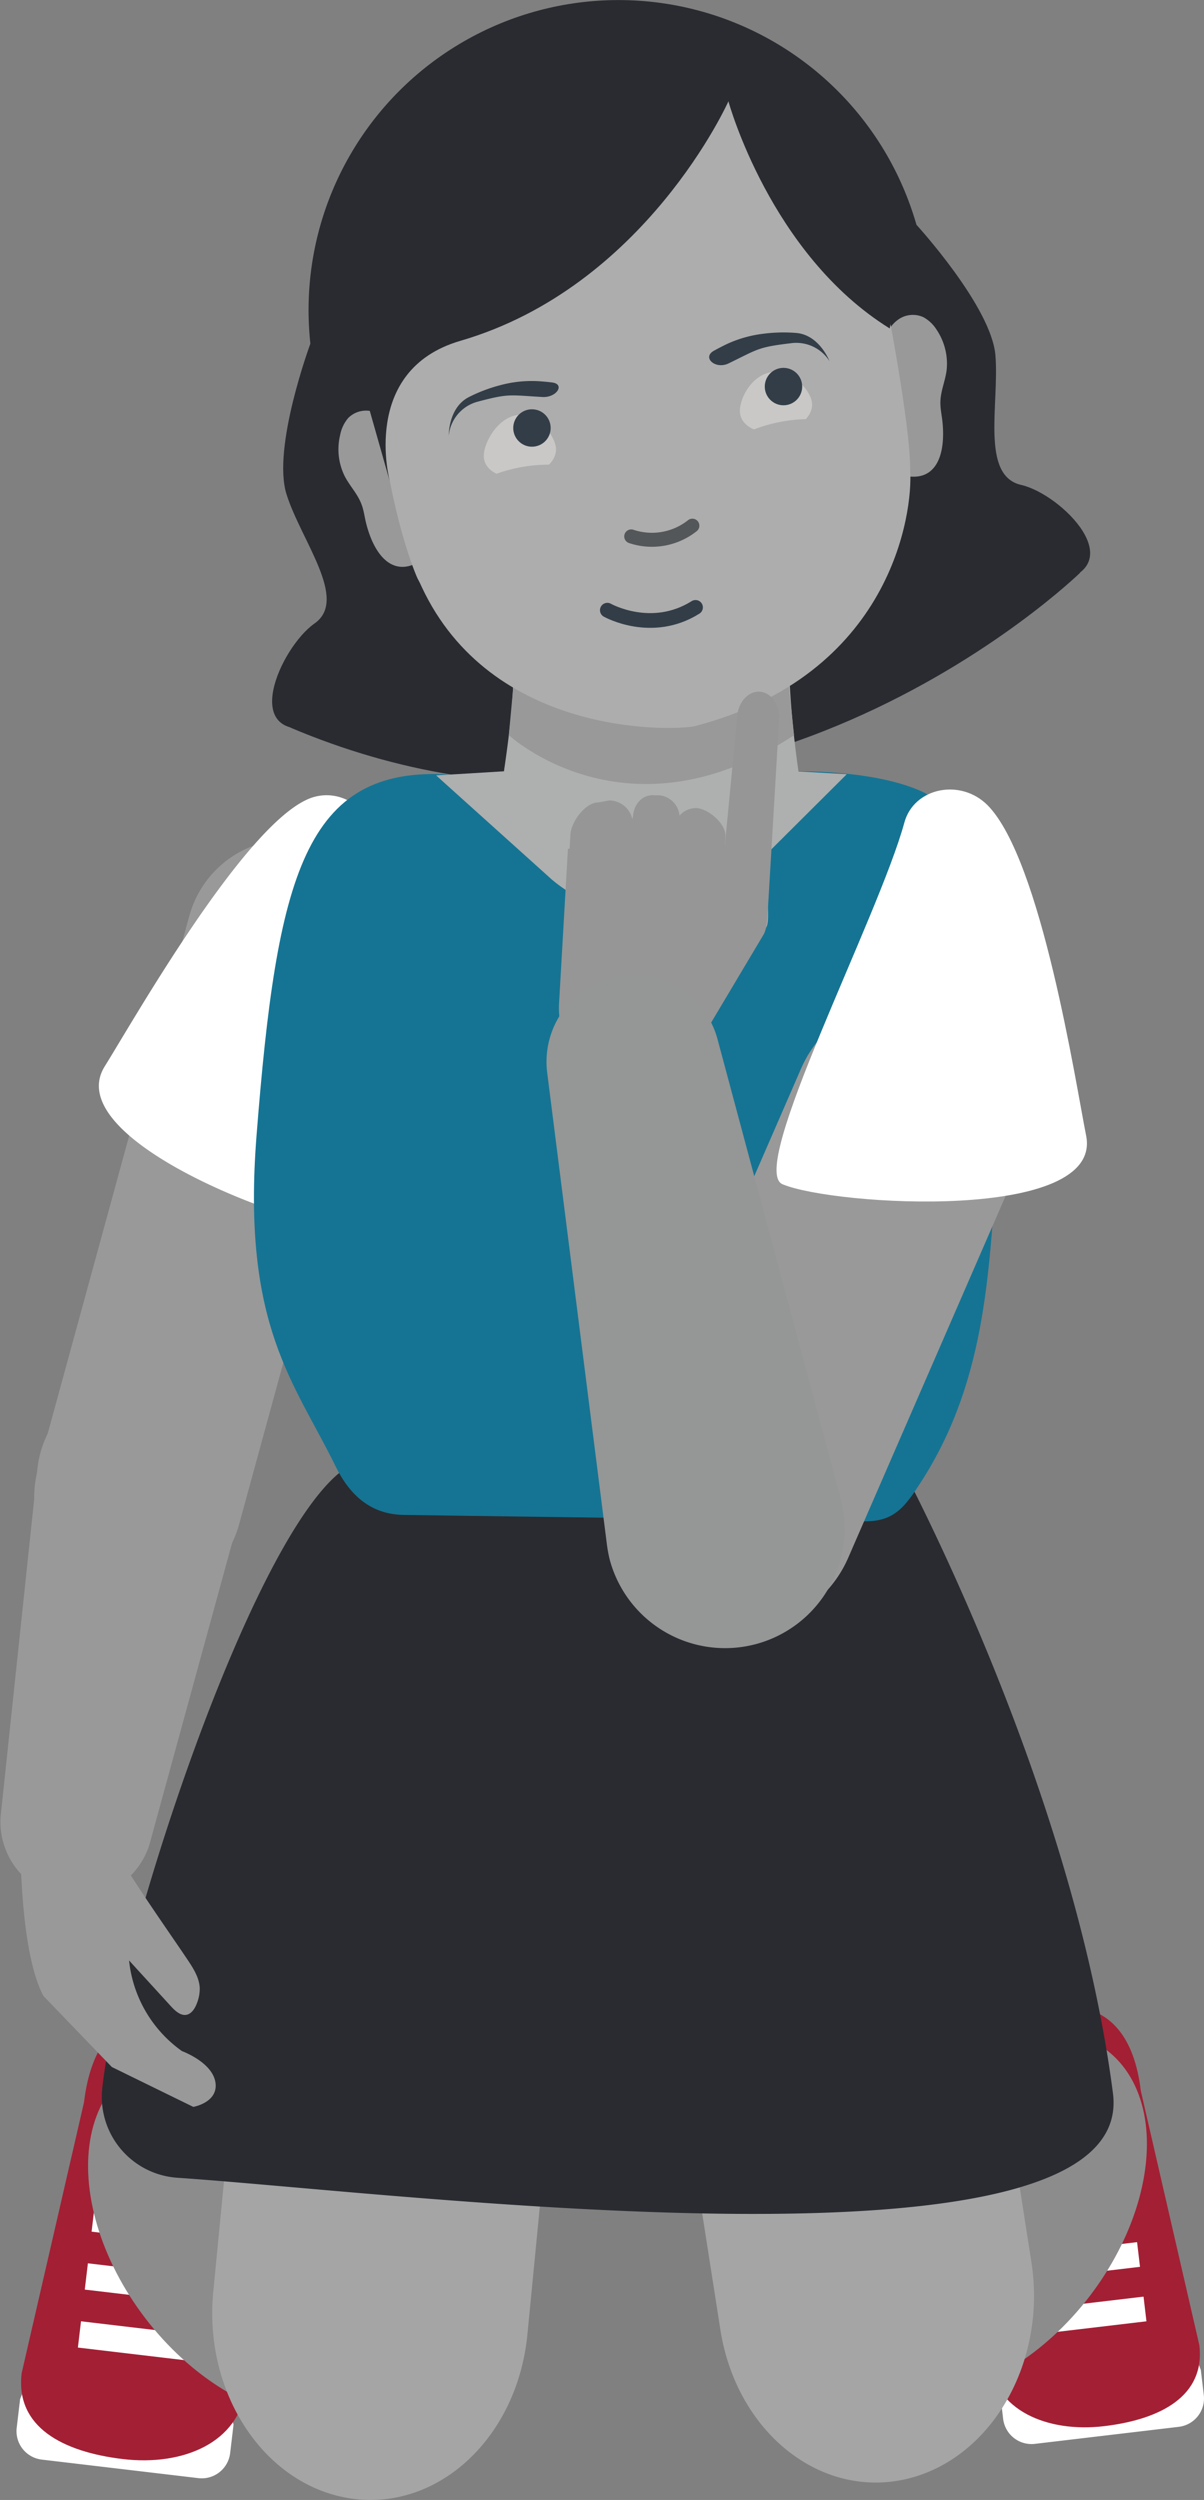 <svg xmlns="http://www.w3.org/2000/svg" viewBox="0 0 202.05 419.45"><rect x="0" y="0" width="202.05" height="419.45" fill="#808080" stroke="none"/><defs><style>.cls-1{fill:#fff;}.cls-2{fill:#a31f34;}.cls-3{fill:#8c8c8c;}.cls-4{fill:#a5a5a5;}.cls-5{fill:#292b30;}.cls-11,.cls-12,.cls-15,.cls-6{fill:none;stroke-linecap:round;stroke-miterlimit:10;}.cls-15,.cls-6{stroke:#999;}.cls-6{stroke-width:35px;}.cls-7{fill:#999;}.cls-8{fill:#157493;}.cls-9{fill:#aeafaf;}.cls-10{fill:#adadad;}.cls-11{stroke:#333d47;stroke-width:2.47px;}.cls-12{stroke:#545759;stroke-width:2.35px;}.cls-13{fill:#333d47;}.cls-14{fill:#c9c8c7;}.cls-15{stroke-width:40px;}.cls-16{fill:#bfc1c1;}.cls-17{fill:#969696;}.cls-18{fill:#959696;}</style></defs><g id="Layer_2" data-name="Layer 2"><g id="Girl"><polygon class="cls-1" points="201.51 397.61 198.55 390.11 169.64 394.31 167.84 401.6 177.35 403.52 201.51 397.61"/><path class="cls-1" d="M173.05,399.58h24.31a4.8,4.8,0,0,1,4.8,4.8v4.27a0,0,0,0,1,0,0H168.25a0,0,0,0,1,0,0v-4.27A4.8,4.8,0,0,1,173.05,399.58Z" transform="translate(416.63 783.65) rotate(173.25)"/><path class="cls-2" d="M185.27,407.07h0c9.5-1.13,17-5.06,16-13.58l-9.83-42.71c-1-8.52-5-15.12-14.5-14h0c-9.51,1.13-11.84,8.48-10.83,17l-.18,42.14C166.94,404.44,175.76,408.19,185.27,407.07Z"/><rect class="cls-1" x="170.11" y="359" width="18.85" height="4.17" transform="translate(400.27 698.57) rotate(173.25)"/><rect class="cls-1" x="171.19" y="368.14" width="18.85" height="4.17" transform="translate(403.5 716.66) rotate(173.25)"/><rect class="cls-1" x="172.27" y="377.28" width="18.85" height="4.17" transform="translate(406.73 734.75) rotate(173.25)"/><rect class="cls-1" x="173.35" y="386.42" width="18.85" height="4.17" transform="translate(409.96 752.84) rotate(173.25)"/><polygon class="cls-1" points="3.37 402.54 6.52 394.56 37.27 399.02 39.18 406.78 29.06 408.82 3.37 402.54"/><path class="cls-1" d="M2.67,404.62H38.74a0,0,0,0,1,0,0v4.85a4.8,4.8,0,0,1-4.8,4.8H7.47a4.8,4.8,0,0,1-4.8-4.8v-4.85a0,0,0,0,1,0,0Z" transform="translate(48.28 0.4) rotate(6.75)"/><path class="cls-2" d="M20.64,412.59h0c-10.11-1.2-18.11-5.38-17-14.44l10.46-45.43c1.07-9.06,5.31-16.08,15.42-14.89h0c10.11,1.2,12.59,9,11.52,18.08l.19,44.82C40.13,409.8,30.75,413.79,20.64,412.59Z"/><rect class="cls-1" x="16.72" y="361.47" width="20.05" height="4.44" transform="translate(42.94 -0.62) rotate(6.75)"/><rect class="cls-1" x="15.56" y="371.19" width="20.05" height="4.44" transform="translate(44.07 -0.42) rotate(6.75)"/><rect class="cls-1" x="14.41" y="380.91" width="20.05" height="4.44" transform="translate(45.21 -0.22) rotate(6.75)"/><rect class="cls-1" x="13.26" y="390.63" width="20.05" height="4.44" transform="translate(46.34 -0.01) rotate(6.75)"/><ellipse class="cls-3" cx="164.71" cy="371.41" rx="34.55" ry="22.83" transform="translate(-230.23 276.05) rotate(-52.51)"/><ellipse class="cls-3" cx="42.54" cy="375.11" rx="22.83" ry="34.55" transform="translate(-219.52 103.37) rotate(-37.49)"/><path class="cls-4" d="M59.13,419.24h0c-14.56-2-25-17.51-23.34-34.7L39.33,348a1.71,1.71,0,0,1,1.8-1.68l49.5,6.71a1.87,1.87,0,0,1,1.43,2.11l-3.55,36.52C86.84,408.88,73.69,421.22,59.13,419.24Z"/><path class="cls-4" d="M151.81,416h0c-14.41,3.15-28.25-8.1-30.92-25.12l-5.65-36.14a1.92,1.92,0,0,1,1.3-2.23l49-10.69a1.65,1.65,0,0,1,1.88,1.53l5.66,36.14C175.74,396.48,166.22,412.83,151.81,416Z"/><path class="cls-5" d="M150.33,244.21s29.62,54.3,36.44,107c4.22,32.54-119.25,16.71-157,14.18a13.6,13.6,0,0,1-12.61-15c2.51-23.4,24.47-91.5,40.18-103.58Z"/><line class="cls-6" x1="48.65" y1="158.29" x2="23.24" y2="251.16"/><path class="cls-7" d="M40.64,252.71,25.12,309.34a12.79,12.79,0,0,1-25-4.73l6.18-58.39a17.56,17.56,0,0,1,34.92,3.7A18.33,18.33,0,0,1,40.64,252.71Z"/><path class="cls-7" d="M30.54,344.14a21.32,21.32,0,0,1-8.88-15.21h0l7,7.66c.68.74,1.52,1.55,2.47,1.48s1.59-1.06,1.93-2a6.59,6.59,0,0,0,.46-2.49c-.07-1.87-1.23-3.56-2.3-5.15-2.95-4.38-7-10.1-10.13-15.16.28-1.52.56-3,.83-4.35a9.36,9.36,0,0,0-10.53-11.1h0a9.37,9.37,0,0,0-8,9.33c0,8.63.69,21.79,3.91,27.75l11.47,11.91,13.67,6.69s4.25-.74,3.71-4.13S30.54,344.14,30.54,344.14Z"/><path class="cls-1" d="M62.53,142.15a7.78,7.78,0,0,0-11-8c-11,5-29.24,37.22-33.95,44.76-7.71,12.32,32,27.16,40.73,27.16C64.32,206.06,60.56,158.55,62.53,142.15Z"/><path class="cls-8" d="M130.85,129.44s14.89-.72,23.88,3.37c9.94,4.52,14.46,37.51,12.74,59.82-1.47,19.23-1.54,38.28-12.82,55.88-2.74,4.28-4.56,6.81-9.63,6.74L67.8,254.18c-5.53-.08-9.08-3.24-11.51-8.21-6.93-14.16-15.74-23.57-13.24-55.44,3.41-43.44,8.05-62.06,32.33-60.58"/><path class="cls-5" d="M181.29,96.07s-58.69,57.31-132.58,26l73.12-26.66Z"/><path class="cls-5" d="M52.09,57.65s-6.48,17.49-4,25.31,10.43,17.63,4.69,21.65-12.91,20,.62,17.39l66.85-13.11"/><path class="cls-5" d="M153.79,37.71s12.6,13.75,13.26,21.93-2.52,20.16,4.31,21.72,19,13.79,5.47,16.44L110,110.9"/><path class="cls-9" d="M134,129.44A166.26,166.26,0,0,1,132.4,112c-.18-5.08-.17-9.92,0-14.5H86.18c0,14.61.53,17.37-1.61,31.91l-11.38.69,19.39,17.45a24.53,24.53,0,0,0,32.6-.8l16.92-16.85Z"/><path class="cls-7" d="M85.39,123.35s19.92,18.44,47.86,0l-1.54-14.63-45.19,2.45Z"/><circle class="cls-5" cx="103.79" cy="52.02" r="52.01"/><path class="cls-7" d="M147.84,57.77l1.47-2.63a4.91,4.91,0,0,1,1.25-1.39,4.23,4.23,0,0,1,4.42-.52,6.08,6.08,0,0,1,2.24,2.16,10.19,10.19,0,0,1,1.64,6.7c-.23,1.88-1.05,3.57-1.05,5.5,0,1.12.27,2.26.37,3.38.48,5.22-1,9.26-5.23,9a5,5,0,0,1-4.3-2C147,75.66,141.53,59.18,147.84,57.77Z"/><path class="cls-7" d="M66.71,72l-2.27-2a4.89,4.89,0,0,0-1.65-.88,4.23,4.23,0,0,0-4.34,1A6.16,6.16,0,0,0,57.08,73a10.15,10.15,0,0,0,.75,6.86c.86,1.69,2.2,3,2.86,4.82.38,1,.51,2.21.8,3.3,1.33,5.07,4.13,8.35,8,6.7a5,5,0,0,0,3.35-3.37C73.63,88.55,73.13,71.2,66.71,72Z"/><path class="cls-10" d="M152.74,78.93h0c.49,7-3.05,34.35-36.28,42.94h0c-4.43.78-34.08,1.49-45.71-23.44-.19-.44-.42-.91-.7-1.42,0,0-5-10.81-6.9-32.74-.14-.44-1.26-10.7-1.23-14.59C62,39.23,64.35,29,77,25l45.28-8c8.36-.88,21.76,6.86,26.38,33.11C148.62,50.14,152.81,71.18,152.74,78.93Z"/><path class="cls-5" d="M122.24,17s-13.9,31.14-45,40.19C60.36,62.13,65.42,80.79,65.42,80.79L56.89,50.74s-2.18-15.52,7.79-24.41S102.21,3.15,122.24,17Z"/><path class="cls-5" d="M122.24,17s7,25.67,27.07,38.11l1.76-10-7.31-19.83S130.93,12.09,122.24,17Z"/><path class="cls-11" d="M101.92,102.38s7.4,4.18,14.8-.47"/><path class="cls-12" d="M105.93,90a10.92,10.92,0,0,0,10.26-1.8"/><path class="cls-13" d="M122.21,61c-2.17,1-4.41-1-2.44-2.13.66-.37,1.39-.75,2.18-1.13A20.29,20.29,0,0,1,128.07,56a26.44,26.44,0,0,1,5.5-.14c3.94.3,5.63,4.73,5.63,4.73a6.6,6.6,0,0,0-6.5-3C127.14,58.26,127.29,58.54,122.21,61Z"/><path class="cls-13" d="M91,66.61c2.41.15,3.88-2.16,1.65-2.44-.76-.09-1.57-.17-2.45-.22a20.24,20.24,0,0,0-6.33.7,25.87,25.87,0,0,0-5.14,1.95c-3.53,1.76-3.42,6.5-3.42,6.5A6.56,6.56,0,0,1,80,67.44C85.39,66,85.35,66.28,91,66.61Z"/><path class="cls-14" d="M93.27,74.93c.39,2.23-2,4.51-5.31,5.09s-6.33-.75-6.73-3,2.09-6.78,5.42-7.36S92.88,72.7,93.27,74.93Z"/><circle class="cls-13" cx="89.27" cy="71.81" r="3.14"/><path class="cls-14" d="M124.21,69.49c.39,2.23,3.4,3.56,6.73,3s5.7-2.86,5.3-5.09-3.6-5.51-6.93-4.93S123.82,67.26,124.21,69.49Z"/><circle class="cls-13" cx="131.48" cy="64.86" r="3.14"/><path class="cls-10" d="M123.65,73.36a26.1,26.1,0,0,1,15.87-2.79C148.84,71.78,122.73,84.39,123.65,73.36Z"/><path class="cls-10" d="M79.89,81a26.23,26.23,0,0,1,15.88-2.79C105.09,79.39,79,92,79.89,81Z"/><line class="cls-15" x1="152.77" y1="187.27" x2="124" y2="253.4"/><path class="cls-16" d="M127.4,146.52l-.49,2.13c-1.34-1-1.12,1.81-1.79,2.87l-12,14.8a2,2,0,0,0,.77,2.43l.65,3.83c.86.66,1.54,2,2,1.34l12.09-18.43C129.24,154.43,128.74,147.56,127.4,146.52Z"/><path class="cls-17" d="M102.26,134.3l-1.86.33c-2.21,0-4.66,3.39-4.68,5.53l-1.78,30.3c0,2.14,1.58-8.51,3.78-8.49h0a4,4,0,0,0,4-3.85l4.49-19.91A4,4,0,0,0,102.26,134.3Z"/><path class="cls-17" d="M110.66,133.44h-.8c-1.92-.2-3.44,1.32-3.62,3.44l-2.7,12.85a3.81,3.81,0,0,0,3.17,4.24h0a3.65,3.65,0,0,0,3.84-3.5l3.48-13A3.75,3.75,0,0,0,110.66,133.44Z"/><path class="cls-17" d="M117,135.59h0a3.64,3.64,0,0,0-3.84,3.5l-2,9.43a3.81,3.81,0,0,0,3.17,4.23h0c1.93.21,6.57,1.16,6.75-1l.65-11.33C121.94,138.32,119,135.79,117,135.59Z"/><path class="cls-17" d="M127.61,116.06h0c-1.93-.2-3.68,1.63-3.89,4.07l-3.1,32.43c-.21,2.44,1.19,4.61,3.12,4.81h0c1.93.2,4.75-.28,5-2.72l2-33.78C130.94,118.43,129.54,116.27,127.61,116.06Z"/><path class="cls-17" d="M93.83,168.14l1.48-25.74,27.57,1.14,4.17,3.68,1.65,4.8c.26,1.27.07,3.93-.69,5L115.51,178c-2.5,3-8.33,3.46-12.08,2.9h0C97.55,180,93.34,174.4,93.83,168.14Z"/><path class="cls-18" d="M101.83,259l-10-79a14.6,14.6,0,0,1,28.59-5.61l20.62,76.9a20,20,0,1,1-38.72,10.39A23.24,23.24,0,0,1,101.83,259Z"/><path class="cls-1" d="M151.77,138c1.6-5.86,9.45-7.47,14-2.86,9,9.2,14.73,46.49,16.5,55.4,2.91,14.56-42.27,11.78-50.94,8.16C125.37,196.23,147.4,154,151.77,138Z"/></g></g></svg>